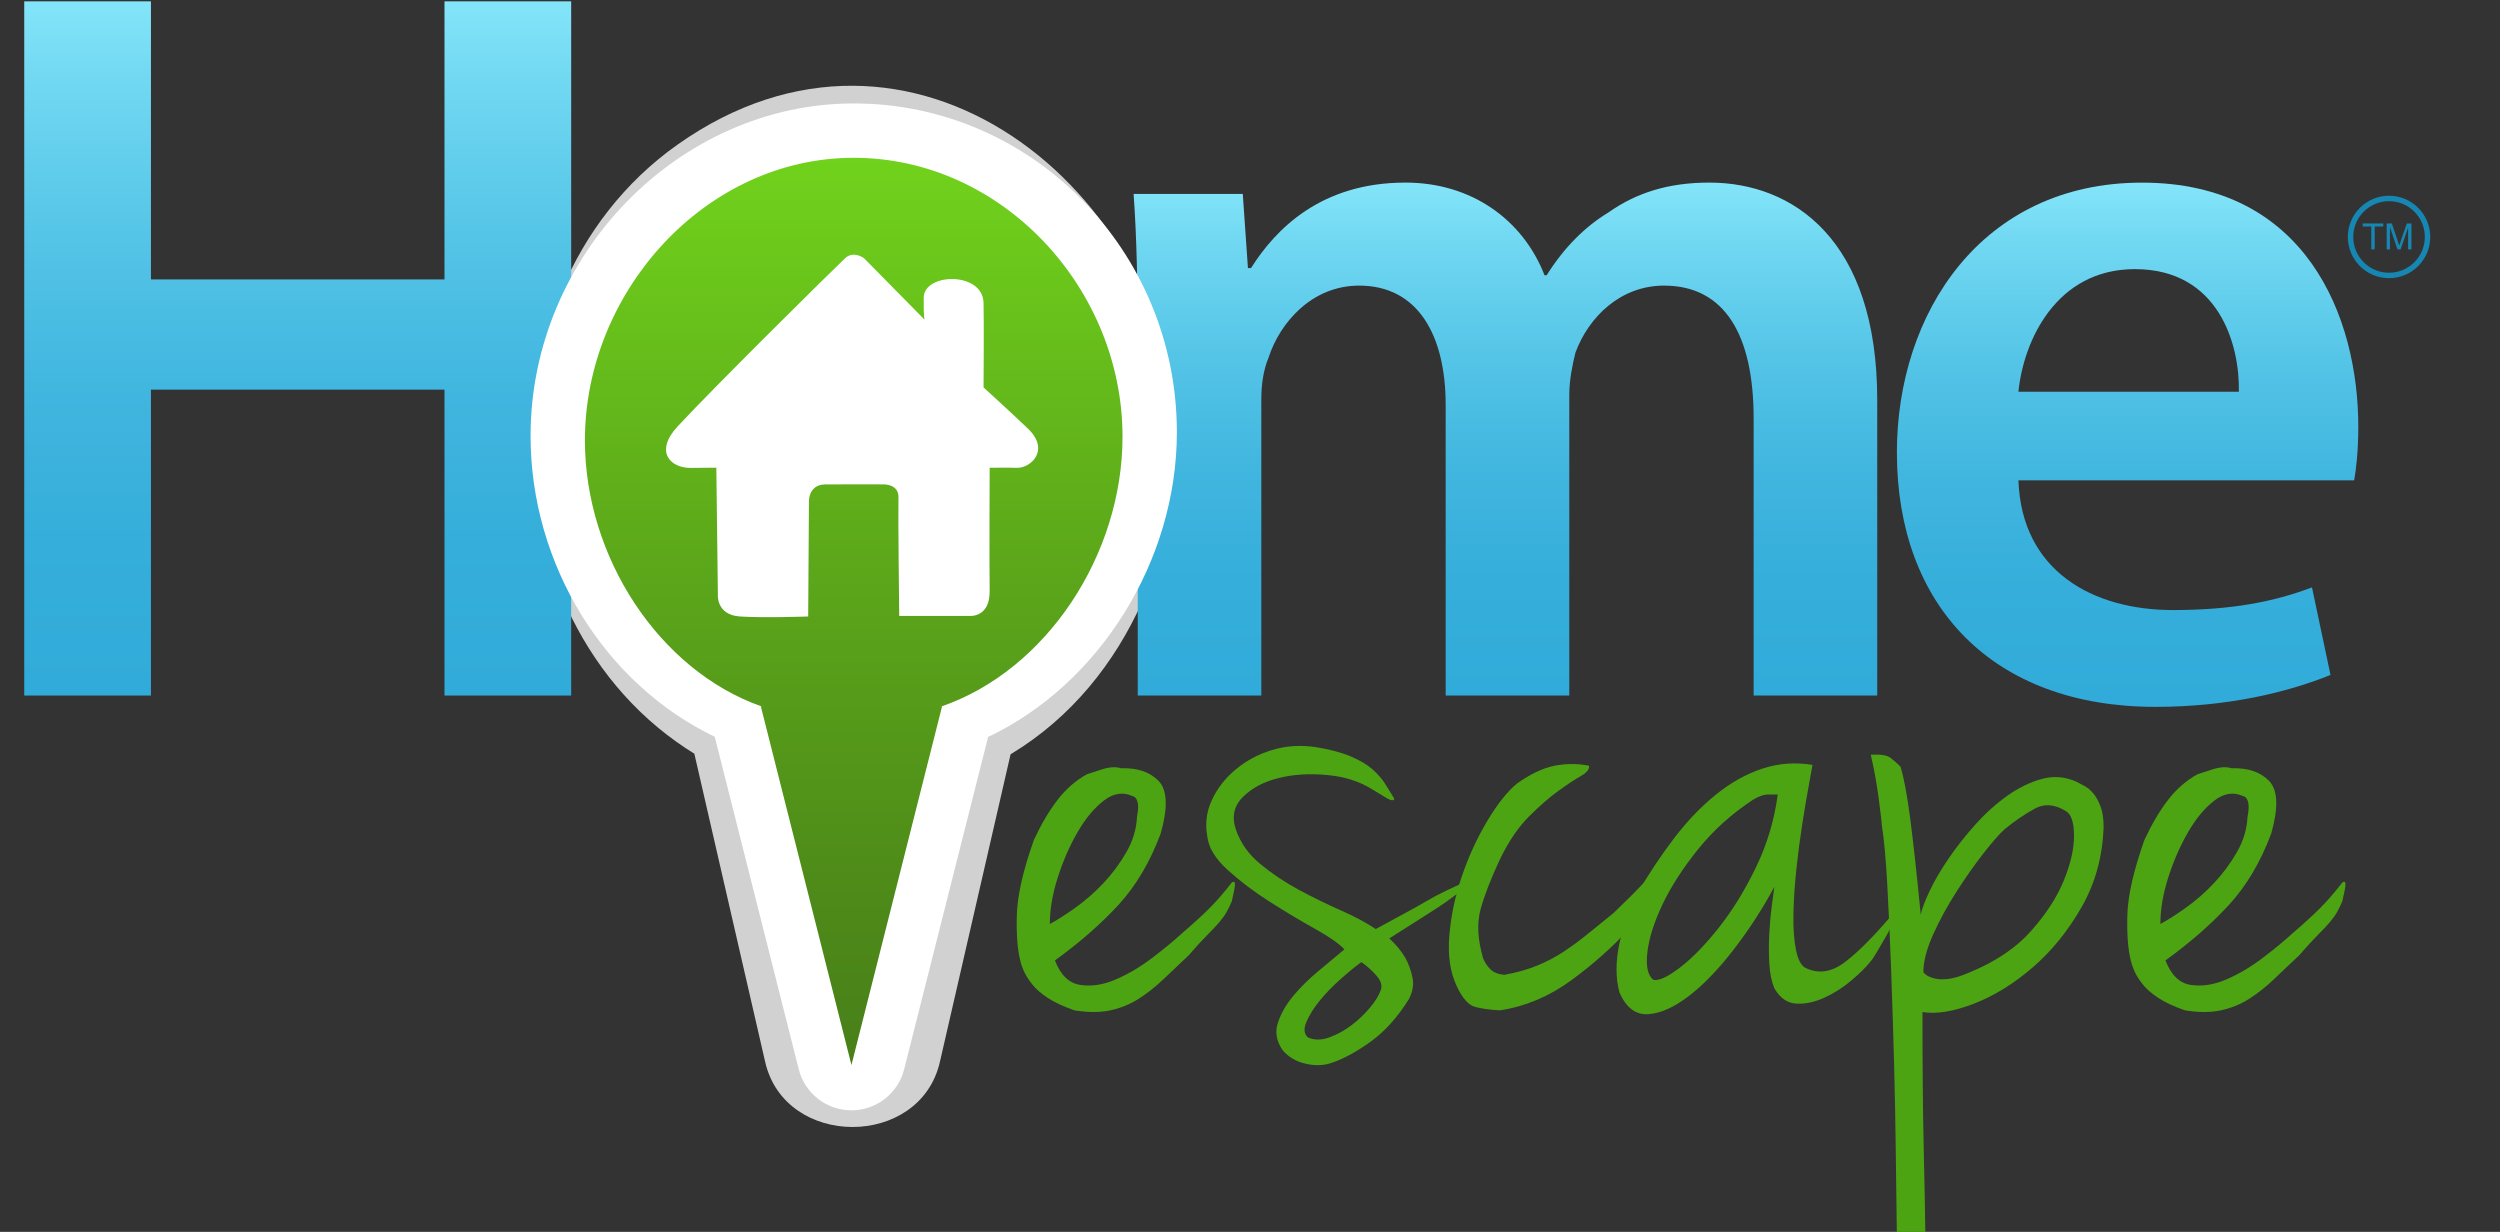 <?xml version="1.0" encoding="utf-8"?>
<!-- Generator: Adobe Illustrator 16.0.0, SVG Export Plug-In . SVG Version: 6.00 Build 0)  -->
<!DOCTYPE svg PUBLIC "-//W3C//DTD SVG 1.1//EN" "http://www.w3.org/Graphics/SVG/1.1/DTD/svg11.dtd">
<svg version="1.1" id="Layer_1" xmlns="http://www.w3.org/2000/svg" xmlns:xlink="http://www.w3.org/1999/xlink" x="0px" y="0px"
	 width="138px" height="68px" viewBox="0 0 138 68" enable-background="new 0 0 138 68" xml:space="preserve">
<rect x="0" y="0" width="138" height="68" fill="#333333" stroke="none"/>
<g>
	<linearGradient id="SVGID_1_" gradientUnits="userSpaceOnUse" x1="47.169" y1="9.635" x2="47.169" y2="56.993">
		<stop  offset="0" style="stop-color:#72D51C"/>
		<stop  offset="0.423" style="stop-color:#5DAA1A"/>
		<stop  offset="0.79" style="stop-color:#4E8B19"/>
		<stop  offset="0.994" style="stop-color:#487F19"/>
	</linearGradient>
	<path fill="url(#SVGID_1_)" d="M60.119,24.099c0-7.865-5.797-14.464-12.95-14.464s-12.95,6.754-12.95,14.619
		c0,6.152,3.554,11.747,8.522,13.747h-0.045l4.364,18.992L51.424,38h-0.04C56.464,36,60.119,30.338,60.119,24.099z"/>
	<g>
		<path fill="#D1D1D1" d="M65.119,24.249C64.483,10.365,50.266-1.111,37.404,7.98c-11.799,8.34-10.478,28.509,2.813,34.637
			c0.841-3.105,1.682-6.212,2.523-9.317c-0.015,0-0.03,0-0.045,0c-3.356,0-5.545,3.181-4.821,6.329
			c1.455,6.331,2.909,12.661,4.364,18.992c1.1,4.785,8.543,4.785,9.643,0c1.455-6.331,2.91-12.661,4.364-18.992
			c0.724-3.148-1.465-6.329-4.821-6.329c-0.013,0-0.026,0-0.04,0c0.841,3.105,1.683,6.212,2.523,9.317
			C61.153,39.381,64.779,31.874,65.119,24.249c0.288-6.45-9.713-6.422-10,0c-0.196,4.403-2.19,7.916-6.258,9.733
			c-4.726,2.111-2.137,9.317,2.523,9.317c0.013,0,0.026,0,0.04,0c-1.607-2.109-3.214-4.22-4.821-6.329
			c-1.455,6.331-2.91,12.661-4.364,18.992c3.214,0,6.428,0,9.643,0c-1.455-6.331-2.909-12.661-4.364-18.992
			c-1.607,2.109-3.214,4.22-4.821,6.329c0.015,0,0.03,0,0.045,0c4.69,0,7.208-7.157,2.523-9.317
			c-6.853-3.16-7.837-11.998-2.798-17.286c5.7-5.98,12.383,1.672,12.652,7.552C55.413,30.67,65.415,30.699,65.119,24.249z"/>
	</g>
</g>
<g>
	<linearGradient id="SVGID_2_" gradientUnits="userSpaceOnUse" x1="16.433" y1="0.074" x2="16.433" y2="38.394">
		<stop  offset="0" style="stop-color:#83E5F9"/>
		<stop  offset="0.115" style="stop-color:#71D8F2"/>
		<stop  offset="0.335" style="stop-color:#55C5E7"/>
		<stop  offset="0.555" style="stop-color:#41B6DF"/>
		<stop  offset="0.775" style="stop-color:#35AEDB"/>
		<stop  offset="0.994" style="stop-color:#31ABD9"/>
	</linearGradient>
	<path fill="url(#SVGID_2_)" d="M8.332,0.074v15.351h16.204V0.074h6.993v38.32h-6.993V21.508H8.332v16.886H1.338V0.074H8.332z"/>
	<linearGradient id="SVGID_3_" gradientUnits="userSpaceOnUse" x1="83.1" y1="10.08" x2="83.1" y2="38.394">
		<stop  offset="0" style="stop-color:#83E5F9"/>
		<stop  offset="0.115" style="stop-color:#71D8F2"/>
		<stop  offset="0.335" style="stop-color:#55C5E7"/>
		<stop  offset="0.555" style="stop-color:#41B6DF"/>
		<stop  offset="0.775" style="stop-color:#35AEDB"/>
		<stop  offset="0.994" style="stop-color:#31ABD9"/>
	</linearGradient>
	<path fill="url(#SVGID_3_)" d="M62.803,18.949c0-3.184-0.057-5.856-0.228-8.244h6.026l0.285,4.093h0.17
		c1.364-2.16,3.866-4.719,8.528-4.719c3.639,0,6.481,2.047,7.675,5.117h0.114c0.966-1.535,2.104-2.672,3.411-3.468
		c1.535-1.081,3.298-1.649,5.571-1.649c4.605,0,9.268,3.127,9.268,11.996v16.317h-6.822V23.1c0-4.605-1.592-7.334-4.946-7.334
		c-2.388,0-4.15,1.706-4.89,3.695c-0.171,0.683-0.341,1.535-0.341,2.331v16.602h-6.823V22.361c0-3.866-1.535-6.595-4.775-6.595
		c-2.615,0-4.378,2.047-5.003,3.979c-0.285,0.683-0.398,1.479-0.398,2.274v16.374h-6.822V18.949z"/>
	<linearGradient id="SVGID_4_" gradientUnits="userSpaceOnUse" x1="117.444" y1="10.08" x2="117.444" y2="39.019">
		<stop  offset="0" style="stop-color:#83E5F9"/>
		<stop  offset="0.115" style="stop-color:#71D8F2"/>
		<stop  offset="0.335" style="stop-color:#55C5E7"/>
		<stop  offset="0.555" style="stop-color:#41B6DF"/>
		<stop  offset="0.775" style="stop-color:#35AEDB"/>
		<stop  offset="0.994" style="stop-color:#31ABD9"/>
	</linearGradient>
	<path fill="url(#SVGID_4_)" d="M111.417,26.511c0.171,5.003,4.094,7.164,8.528,7.164c3.241,0,5.572-0.455,7.676-1.251l1.023,4.833
		c-2.388,0.966-5.686,1.762-9.665,1.762c-8.983,0-14.271-5.571-14.271-14.042c0-7.675,4.662-14.896,13.531-14.896
		c9.039,0,11.939,7.391,11.939,13.475c0,1.308-0.114,2.331-0.228,2.957H111.417z M123.584,21.622
		c0.057-2.559-1.08-6.766-5.742-6.766c-4.32,0-6.14,3.923-6.425,6.766H123.584z"/>
</g>
<g>
	<path fill="#4DA413" d="M60.007,42.735c0.094-0.031,0.358-0.117,0.794-0.257c0.436-0.141,0.794-0.164,1.075-0.07
		c0.903-0.031,1.596,0.203,2.079,0.701c0.482,0.498,0.521,1.464,0.117,2.896c-0.592,1.589-1.378,2.913-2.359,3.972
		c-0.981,1.06-2.142,2.071-3.481,3.037c0.311,0.811,0.778,1.262,1.402,1.354c0.623,0.094,1.277-0.007,1.962-0.304
		c0.685-0.296,1.355-0.692,2.009-1.191c0.654-0.498,1.184-0.935,1.589-1.308c0.654-0.562,1.175-1.036,1.565-1.426
		c0.389-0.389,0.802-0.864,1.238-1.425c0.094-0.063,0.147-0.054,0.164,0.023c0.016,0.078,0.007,0.194-0.023,0.351
		c-0.031,0.156-0.078,0.373-0.14,0.654c-0.093,0.218-0.187,0.413-0.28,0.584c-0.093,0.171-0.226,0.358-0.397,0.561
		c-0.172,0.203-0.397,0.443-0.678,0.724s-0.624,0.654-1.028,1.122c-0.467,0.437-0.919,0.864-1.355,1.284
		c-0.437,0.421-0.896,0.787-1.378,1.099c-0.483,0.312-1.013,0.53-1.588,0.654c-0.577,0.124-1.238,0.124-1.986,0
		c-0.624-0.218-1.122-0.451-1.495-0.701c-0.374-0.249-0.662-0.506-0.865-0.771c-0.203-0.264-0.35-0.506-0.444-0.724
		c-0.093-0.218-0.156-0.404-0.187-0.561c-0.156-0.623-0.218-1.464-0.187-2.523c0.031-1.059,0.342-2.43,0.935-4.111
		c0.404-0.872,0.841-1.612,1.308-2.22S59.383,43.078,60.007,42.735z M57.951,51.005c0.404-0.217,0.879-0.521,1.425-0.911
		c0.545-0.389,1.059-0.841,1.542-1.354c0.482-0.514,0.903-1.082,1.262-1.705c0.357-0.623,0.553-1.277,0.584-1.963
		c0.093-0.467,0.077-0.794-0.047-0.981c-0.063-0.093-0.125-0.14-0.187-0.14c-0.53-0.249-1.059-0.171-1.588,0.233
		c-0.53,0.405-1.013,0.981-1.448,1.729c-0.437,0.748-0.803,1.582-1.098,2.5C58.099,49.331,57.951,50.195,57.951,51.005z"/>
	<path fill="#4DA413" d="M72.622,41.24c0.779,0.125,1.426,0.296,1.939,0.514c0.514,0.219,0.918,0.46,1.215,0.725
		c0.295,0.265,0.529,0.537,0.701,0.817c0.17,0.28,0.334,0.545,0.49,0.794c-0.031,0.125-0.18,0.109-0.443-0.047
		c-0.266-0.155-0.521-0.311-0.771-0.467c-0.686-0.436-1.512-0.701-2.477-0.794c-0.965-0.094-1.861-0.039-2.686,0.163
		c-0.827,0.203-1.489,0.554-1.986,1.052c-0.499,0.498-0.624,1.105-0.374,1.822c0.249,0.717,0.693,1.339,1.332,1.868
		c0.638,0.53,1.347,1.005,2.126,1.426c0.777,0.42,1.557,0.802,2.336,1.145c0.777,0.343,1.416,0.686,1.916,1.027
		c0.623-0.342,1.152-0.63,1.588-0.864c0.436-0.233,0.826-0.451,1.168-0.654c0.344-0.202,0.693-0.389,1.051-0.561
		c0.359-0.171,0.771-0.365,1.238-0.584c0.063-0.03,0.117-0.047,0.164-0.047s0.047,0.04,0,0.117
		c-0.047,0.078-0.172,0.203-0.373,0.374c-0.203,0.171-0.523,0.413-0.959,0.724c-0.217,0.156-0.623,0.421-1.215,0.795
		s-1.23,0.778-1.914,1.215c0.373,0.343,0.668,0.7,0.887,1.074c0.188,0.344,0.318,0.709,0.396,1.099s0.008,0.786-0.209,1.191
		c-0.623,0.996-1.324,1.775-2.104,2.336s-1.494,0.95-2.148,1.168c-0.438,0.155-0.92,0.171-1.449,0.047
		c-0.529-0.125-0.951-0.374-1.262-0.748c-0.343-0.498-0.429-1.004-0.256-1.519c0.17-0.514,0.459-1.012,0.863-1.495
		c0.404-0.482,0.873-0.941,1.402-1.378c0.529-0.436,0.996-0.825,1.402-1.168c-0.281-0.312-0.826-0.693-1.637-1.145
		s-1.643-0.95-2.499-1.496c-0.857-0.544-1.628-1.128-2.313-1.752c-0.685-0.622-1.059-1.245-1.121-1.869
		c-0.125-0.685-0.039-1.347,0.257-1.985c0.296-0.638,0.731-1.198,1.308-1.682c0.576-0.483,1.246-0.842,2.01-1.075
		C70.979,41.17,71.782,41.116,72.622,41.24z M72.202,57.267c0.342,0.155,0.73,0.155,1.168,0c0.436-0.156,0.848-0.382,1.238-0.678
		c0.389-0.297,0.73-0.624,1.027-0.981s0.49-0.678,0.584-0.958c0.094-0.249,0.008-0.521-0.256-0.817
		c-0.266-0.296-0.537-0.537-0.818-0.725c-0.344,0.25-0.732,0.569-1.168,0.958c-0.438,0.39-0.818,0.787-1.145,1.191
		c-0.328,0.405-0.568,0.795-0.725,1.168C71.952,56.799,71.983,57.079,72.202,57.267z"/>
	<path fill="#4DA413" d="M87.714,42.268c0.031,0.188-0.116,0.374-0.443,0.561c-0.327,0.188-0.74,0.46-1.238,0.818
		c-0.499,0.358-1.044,0.833-1.636,1.425s-1.121,1.371-1.589,2.336c-0.498,1.06-0.856,1.979-1.074,2.757
		c-0.219,0.779-0.172,1.698,0.141,2.757c0.093,0.219,0.226,0.413,0.396,0.584c0.171,0.172,0.428,0.273,0.771,0.304
		c0.685-0.124,1.292-0.296,1.822-0.514c0.529-0.218,1.027-0.482,1.495-0.795c0.467-0.311,0.918-0.646,1.354-1.004
		c0.436-0.358,0.888-0.725,1.355-1.099c0.685-0.653,1.253-1.222,1.705-1.705c0.451-0.482,0.817-0.888,1.098-1.215
		s0.521-0.568,0.725-0.725c0.202-0.155,0.412-0.202,0.631-0.14c-0.125,0.28-0.476,0.872-1.052,1.775
		c-0.576,0.904-1.324,1.861-2.242,2.874c-0.919,1.012-1.986,1.962-3.201,2.85s-2.522,1.441-3.925,1.659
		c-0.561-0.031-1.021-0.094-1.378-0.188c-0.358-0.093-0.693-0.467-1.005-1.121c-0.373-0.778-0.514-1.721-0.42-2.827
		c0.093-1.105,0.327-2.203,0.7-3.294c0.374-1.09,0.842-2.103,1.402-3.037s1.105-1.619,1.635-2.056
		c0.748-0.529,1.44-0.856,2.079-0.981C86.46,42.144,87.091,42.144,87.714,42.268z"/>
	<path fill="#4DA413" d="M100.049,42.221c-0.031,0.188-0.102,0.577-0.21,1.169c-0.109,0.592-0.227,1.284-0.351,2.079
		c-0.125,0.794-0.233,1.628-0.327,2.499c-0.094,0.873-0.148,1.698-0.163,2.477c-0.017,0.779,0.03,1.441,0.14,1.986
		c0.108,0.545,0.288,0.88,0.537,1.004c0.717,0.344,1.449,0.227,2.196-0.35c0.748-0.576,1.619-1.456,2.616-2.641
		c0.094,0,0.102,0.125,0.023,0.374c-0.078,0.25-0.203,0.522-0.373,0.817c-0.172,0.297-0.344,0.593-0.515,0.888
		c-0.171,0.297-0.304,0.491-0.396,0.584c-0.25,0.313-0.607,0.662-1.075,1.052c-0.467,0.39-0.966,0.701-1.495,0.935
		c-0.53,0.233-1.036,0.335-1.519,0.304c-0.483-0.031-0.881-0.312-1.191-0.841c-0.156-0.374-0.25-0.833-0.28-1.379
		c-0.031-0.544-0.031-1.098,0-1.658c0.03-0.561,0.077-1.075,0.14-1.542c0.063-0.468,0.109-0.81,0.141-1.028
		c-0.654,1.215-1.401,2.368-2.243,3.458c-0.841,1.091-1.666,1.947-2.476,2.569c-0.811,0.624-1.559,0.958-2.243,1.005
		c-0.686,0.047-1.215-0.351-1.589-1.191c-0.217-0.81-0.217-1.721,0-2.733c0.219-1.012,0.546-1.923,0.981-2.733
		c0.654-1.121,1.339-2.149,2.056-3.084s1.479-1.729,2.29-2.383c0.81-0.654,1.658-1.129,2.546-1.425S99.083,42.065,100.049,42.221z
		 M91.265,54.089c0.312,0.063,0.81-0.171,1.495-0.7c0.685-0.529,1.402-1.27,2.149-2.22c0.748-0.95,1.425-2.056,2.032-3.317
		s1.005-2.594,1.191-3.995c-0.124,0-0.304,0-0.537,0s-0.507,0.094-0.817,0.28c-1.185,0.779-2.196,1.69-3.037,2.733
		c-0.841,1.044-1.495,2.056-1.963,3.037c-0.467,0.981-0.747,1.861-0.841,2.64C90.845,53.326,90.953,53.84,91.265,54.089z"/>
	<path fill="#4DA413" d="M114.626,43.155c0.124,0.063,0.272,0.141,0.443,0.234c0.171,0.093,0.335,0.233,0.491,0.42
		c0.155,0.188,0.287,0.429,0.396,0.725s0.164,0.678,0.164,1.145c-0.063,1.62-0.468,3.084-1.215,4.392
		c-0.748,1.309-1.644,2.415-2.687,3.318c-1.044,0.903-2.126,1.573-3.247,2.009c-1.122,0.437-2.072,0.591-2.851,0.467
		c0,3.021,0.023,5.544,0.07,7.569c0.047,2.024,0.077,3.684,0.093,4.977c0.016,1.292,0.016,2.266,0,2.92s-0.063,1.105-0.14,1.355
		c-0.078,0.249-0.219,0.365-0.421,0.35c-0.203-0.016-0.46-0.055-0.771-0.116c-0.063,0.094-0.109,0.016-0.141-0.233
		c-0.031-0.219-0.055-0.607-0.069-1.168c-0.017-0.562-0.023-1.434-0.023-2.617c0-0.094-0.009-0.631-0.023-1.612
		c-0.017-0.98-0.031-2.212-0.047-3.69c-0.017-1.48-0.047-3.107-0.094-4.883s-0.102-3.505-0.163-5.187
		c-0.063-1.682-0.133-3.239-0.211-4.672s-0.18-2.539-0.304-3.318c0-0.062-0.016-0.217-0.046-0.467
		c-0.032-0.249-0.07-0.561-0.117-0.935s-0.108-0.778-0.187-1.215c-0.078-0.436-0.164-0.856-0.258-1.262
		c0.529-0.03,0.888,0.023,1.075,0.164c0.187,0.14,0.374,0.304,0.561,0.49c0.187,0.592,0.366,1.542,0.537,2.851
		c0.171,1.308,0.366,3.084,0.584,5.326c0.063-0.311,0.226-0.747,0.491-1.309c0.264-0.561,0.614-1.159,1.051-1.799
		c0.436-0.638,0.935-1.269,1.495-1.892s1.152-1.152,1.775-1.589c0.623-0.436,1.254-0.739,1.893-0.911
		C113.371,42.821,114.002,42.875,114.626,43.155z M108.738,53.669c1.433-0.592,2.563-1.355,3.388-2.29s1.425-1.86,1.799-2.78
		c0.374-0.918,0.561-1.735,0.561-2.453c0-0.716-0.14-1.168-0.42-1.354c-0.624-0.404-1.215-0.451-1.775-0.141
		c-0.562,0.313-1.106,0.686-1.636,1.122c-0.28,0.249-0.67,0.693-1.168,1.331c-0.499,0.639-0.997,1.348-1.495,2.126
		c-0.499,0.779-0.928,1.565-1.285,2.359c-0.358,0.795-0.537,1.488-0.537,2.08c0.124,0.156,0.311,0.265,0.561,0.326
		c0.187,0.063,0.443,0.078,0.771,0.047C107.827,54.012,108.24,53.887,108.738,53.669z"/>
	<path fill="#4DA413" d="M121.308,42.735c0.094-0.031,0.357-0.117,0.794-0.257c0.437-0.141,0.795-0.164,1.075-0.07
		c0.903-0.031,1.596,0.203,2.079,0.701c0.482,0.498,0.521,1.464,0.117,2.896c-0.593,1.589-1.379,2.913-2.36,3.972
		c-0.98,1.06-2.142,2.071-3.48,3.037c0.311,0.811,0.778,1.262,1.401,1.354c0.623,0.094,1.277-0.007,1.963-0.304
		c0.685-0.296,1.354-0.692,2.009-1.191c0.654-0.498,1.184-0.935,1.589-1.308c0.654-0.562,1.176-1.036,1.565-1.426
		c0.389-0.389,0.802-0.864,1.238-1.425c0.093-0.063,0.147-0.054,0.163,0.023c0.016,0.078,0.008,0.194-0.023,0.351
		s-0.078,0.373-0.14,0.654c-0.094,0.218-0.188,0.413-0.28,0.584c-0.094,0.171-0.227,0.358-0.397,0.561
		c-0.172,0.203-0.397,0.443-0.678,0.724s-0.623,0.654-1.027,1.122c-0.468,0.437-0.92,0.864-1.355,1.284
		c-0.437,0.421-0.896,0.787-1.378,1.099c-0.483,0.312-1.013,0.53-1.589,0.654c-0.577,0.124-1.238,0.124-1.986,0
		c-0.623-0.218-1.121-0.451-1.495-0.701c-0.373-0.249-0.662-0.506-0.864-0.771c-0.203-0.264-0.351-0.506-0.443-0.724
		c-0.094-0.218-0.156-0.404-0.188-0.561c-0.156-0.623-0.218-1.464-0.187-2.523c0.03-1.059,0.343-2.43,0.935-4.111
		c0.404-0.872,0.841-1.612,1.308-2.22C120.14,43.553,120.685,43.078,121.308,42.735z M119.252,51.005
		c0.404-0.217,0.88-0.521,1.425-0.911c0.545-0.389,1.059-0.841,1.542-1.354c0.482-0.514,0.903-1.082,1.262-1.705
		c0.357-0.623,0.553-1.277,0.584-1.963c0.094-0.467,0.077-0.794-0.047-0.981c-0.063-0.093-0.125-0.14-0.187-0.14
		c-0.53-0.249-1.06-0.171-1.589,0.233c-0.53,0.405-1.013,0.981-1.448,1.729c-0.437,0.748-0.803,1.582-1.099,2.5
		C119.399,49.331,119.252,50.195,119.252,51.005z"/>
</g>
<g>
	<linearGradient id="SVGID_5_" gradientUnits="userSpaceOnUse" x1="47.125" y1="7.21" x2="47.125" y2="59.791">
		<stop  offset="0" style="stop-color:#72D51C"/>
		<stop  offset="0.423" style="stop-color:#5DAA1A"/>
		<stop  offset="0.79" style="stop-color:#4E8B19"/>
		<stop  offset="0.994" style="stop-color:#487F19"/>
	</linearGradient>
	<path fill="url(#SVGID_5_)" d="M47,59.79c-0.687,0-1.286-0.467-1.454-1.133L40.73,39.597c-5.896-2.483-9.943-8.741-9.943-15.537
		c0-9.133,7.482-16.85,16.338-16.85c9.009,0,16.338,7.469,16.338,16.649c0,6.801-4.239,13.274-10.195,15.746l-4.813,19.052
		C48.286,59.323,47.687,59.79,47,59.79z"/>
	<path fill="#FFFFFF" d="M47.125,8.71c8.195,0,14.838,7.205,14.838,15.399C61.963,30.611,57.775,37,51.955,39H52l-5,19.79L42,39
		h0.052c-5.693-2-9.765-8.28-9.765-14.69C32.287,16.115,38.93,8.71,47.125,8.71 M47.125,5.71c-9.669,0-17.838,8.403-17.838,18.35
		c0,7.122,4.105,13.708,10.166,16.607l4.638,18.358c0.336,1.331,1.535,2.265,2.909,2.265s2.572-0.934,2.909-2.265l4.635-18.346
		c6.126-2.901,10.419-9.7,10.419-16.82C64.963,13.852,56.961,5.71,47.125,5.71L47.125,5.71z"/>
</g>
<path fill="#FFFFFF" d="M44.612,34.029l0.041-6.261c0,0-0.088-1.022,0.912-1.029c2.107-0.014,3.261,0,3.261,0s0.783,0,0.769,0.705
	C49.571,28.612,49.637,34,49.637,34h3.901c0,0,1.114,0.095,1.091-1.386c-0.023-1.483,0-6.793,0-6.793s1.115-0.014,1.486,0.003
	c0.76,0.038,1.88-0.966,0.629-2.162c-0.946-0.905-2.452-2.277-2.452-2.277s0.027-3.573,0-4.67c-0.043-1.737-3.289-1.665-3.303-0.284
	c-0.013,1.226,0.057,1.225,0.057,1.225l-3.36-3.41c0,0-0.569-0.419-1.025,0s-7.115,6.986-9.258,9.294
	c-1.279,1.377-0.424,2.303,0.743,2.289c1.937-0.023,1.396,0,1.396,0l0.085,6.977c0,0-0.114,1.137,1.224,1.224
	C42.19,34.117,44.612,34.029,44.612,34.029z"/>
<g>
	<path fill="#1686B2" d="M130.894,13.766v-1.263h-0.472v-0.169h1.135v0.169h-0.474v1.263H130.894z"/>
	<path fill="#1686B2" d="M131.745,13.766v-1.432h0.285l0.339,1.014c0.031,0.094,0.054,0.165,0.068,0.212
		c0.017-0.052,0.042-0.128,0.076-0.229l0.343-0.996h0.255v1.432h-0.183v-1.198l-0.416,1.198h-0.171l-0.414-1.219v1.219H131.745z"/>
</g>
<circle fill="none" stroke="#1686B2" stroke-width="0.3" stroke-miterlimit="10" cx="131.875" cy="13.08" r="2.125"/>
</svg>
